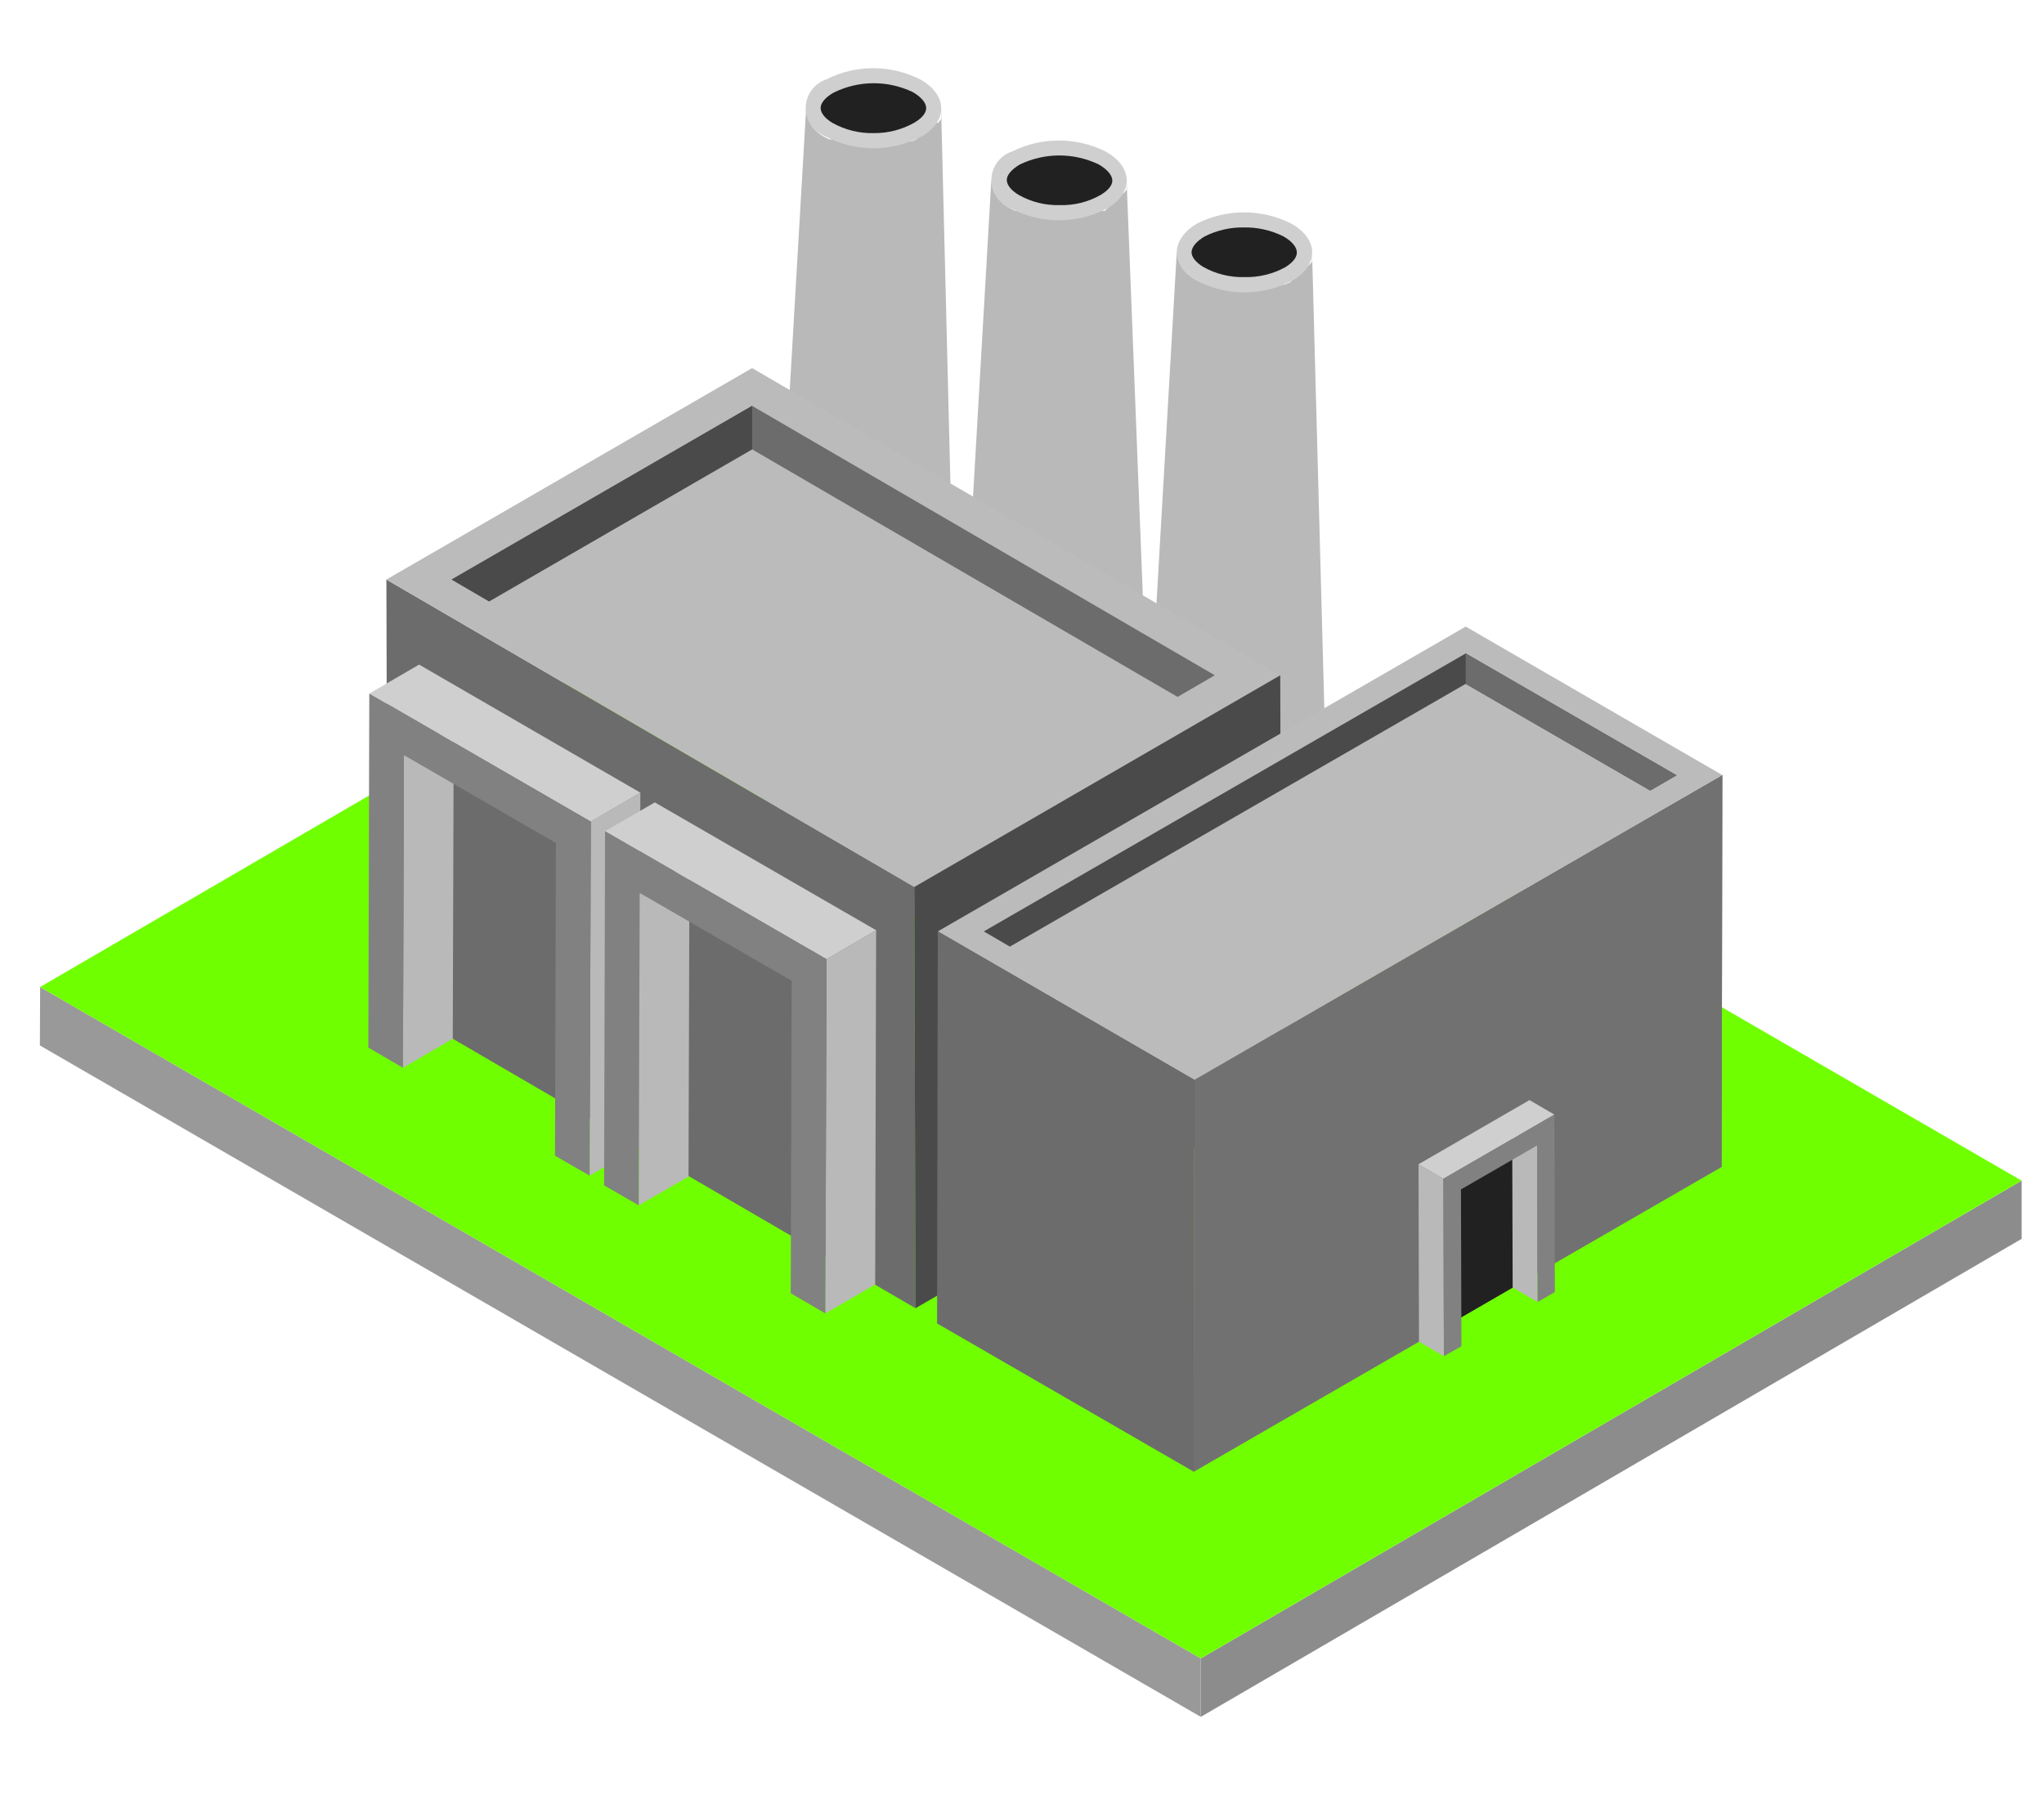 <svg width="205" height="180" viewBox="0 0 205 180" fill="none" xmlns="http://www.w3.org/2000/svg">
<g clip-path="url(#clip0_56_4844)">
<path d="M202.756 118.386V124.223L120.433 172.155V166.295L202.756 118.386Z" fill="#8C8C8C"/>
<path d="M120.432 166.295V172.155L4 104.83L4.024 98.97L120.432 166.295Z" fill="#999999"/>
<path d="M202.754 118.386L120.431 166.295L4.022 98.97L86.346 51.061L202.754 118.386Z" fill="#70FF00"/>
<path d="M94.386 10.87V11.442V11.609V11.8C94.379 11.847 94.379 11.895 94.386 11.943L94.219 12.157L94.076 12.324H93.958H93.839L93.672 12.443L93.363 12.61L91.864 13.991L91.508 14.158H91.198H91.032H90.889H90.699H90.556H90.39H90.247H90.057H89.629H89.224H88.867H85.894H85.609H85.49H85.276H85.157H84.919H84.871H84.657H84.538L84.205 14.039L83.825 13.896L83.183 13.991L82.731 13.753C82.177 13.488 81.707 13.073 81.375 12.555C81.043 12.038 80.862 11.438 80.852 10.823L76.689 82.341C76.614 83.708 76.835 85.076 77.336 86.35C77.837 87.625 78.606 88.776 79.591 89.726L80.281 90.369C80.516 90.565 80.763 90.748 81.018 90.917L81.589 91.299L82.112 91.561L82.445 91.727H82.659C82.777 91.796 82.906 91.844 83.04 91.87H83.183H83.539H83.73L84.182 92.013H84.705H84.848H85.252H85.466H85.799H87.702H88.082H88.296H88.653H88.891H89.438L90.081 91.847H90.247H90.556H90.794H91.079H91.294H91.579H91.817L92.079 91.704L92.554 91.418L93.101 91.037H93.244L93.648 90.727L93.791 90.584L94.291 90.131L94.409 89.988L94.6 89.774L94.766 89.559L94.957 89.345L95.099 89.154C95.163 89.081 95.218 89.001 95.266 88.916L95.409 88.702L95.575 88.487L95.813 88.082V87.939C95.91 87.761 95.997 87.579 96.075 87.391C96.075 87.272 96.075 87.153 96.194 87.034V86.844C96.204 86.741 96.204 86.637 96.194 86.534V86.272C96.203 86.193 96.203 86.113 96.194 86.034V85.772V85.652C96.194 85.652 96.194 85.486 96.194 85.414C96.194 85.343 96.194 85.247 96.194 85.176C96.205 85.089 96.205 85.001 96.194 84.914C96.191 84.874 96.191 84.834 96.194 84.795V84.437C96.194 84.437 96.194 84.271 96.194 84.199C96.205 84.112 96.205 84.024 96.194 83.937C96.194 83.937 96.194 83.937 96.194 83.794V83.627L94.386 10.751V10.87Z" fill="#B9B9B9"/>
<path d="M92.291 7.964C94.979 9.465 95.146 12.014 92.529 13.634C91.014 14.443 89.323 14.866 87.606 14.866C85.888 14.866 84.197 14.443 82.682 13.634C82.111 13.4 81.626 12.996 81.291 12.478C80.956 11.959 80.788 11.35 80.808 10.733C80.829 10.115 81.038 9.519 81.407 9.024C81.776 8.529 82.287 8.159 82.872 7.964C84.332 7.223 85.945 6.837 87.582 6.837C89.218 6.837 90.832 7.223 92.291 7.964Z" fill="#CFCFCF"/>
<path d="M87.631 13.348C86.185 13.381 84.756 13.028 83.492 12.324C82.731 11.871 82.303 11.323 82.303 10.823C82.303 10.322 82.802 9.727 83.635 9.274C84.863 8.672 86.21 8.354 87.578 8.346C88.945 8.338 90.297 8.639 91.532 9.227C92.364 9.703 92.864 10.275 92.888 10.799C92.911 11.323 92.483 11.823 91.746 12.276C90.494 12.993 89.073 13.364 87.631 13.348Z" fill="#212121"/>
<path d="M112.987 18.089V18.875V19.018L112.82 19.233L112.677 19.399H112.558H112.392L110.822 21.138H110.465L110.108 21.305H109.823H109.633H109.49H109.324H109.181H108.991H108.658H108.491H108.348H107.944H107.587H104.876H104.543H104.257H103.9H103.781H103.544H103.425H103.211H103.092H102.759L102.378 21.162L101.783 21.138L101.331 20.9C100.778 20.631 100.308 20.217 99.973 19.7C99.638 19.184 99.449 18.585 99.429 17.97L95.29 89.559C95.212 90.925 95.429 92.292 95.926 93.566C96.422 94.84 97.187 95.993 98.168 96.945L98.882 97.588L99.595 98.136L100.166 98.493L100.689 98.779L101.022 98.946H101.236L101.617 99.089H101.76H102.116H102.307L102.759 99.208H103.282H103.425H103.829H104.043H104.376H106.255H106.636H106.874H107.23H107.444L108.658 99.756H109.371H109.538H109.823H110.061L110.346 99.637H110.584H110.87L111.107 99.518L111.369 99.375H111.488L111.988 99.065L112.535 98.684H112.654L113.058 98.374L113.415 97.374C113.585 97.235 113.744 97.084 113.89 96.921L114.033 96.778L114.223 96.564L114.39 96.373L114.58 96.135L114.723 95.944C114.792 95.875 114.848 95.794 114.889 95.706L115.032 95.515L115.175 95.277L115.413 94.872V94.729C115.413 94.562 115.579 94.372 115.674 94.181C115.687 94.142 115.687 94.101 115.674 94.062L115.817 93.705V93.514V93.204V92.942C115.817 92.942 115.817 92.799 115.817 92.704C115.83 92.617 115.83 92.529 115.817 92.442C115.828 92.403 115.828 92.362 115.817 92.323C115.817 92.323 115.817 92.132 115.817 92.061C115.817 91.989 115.817 91.894 115.817 91.823C115.817 91.751 115.817 91.656 115.817 91.561V90.417L112.987 17.97V18.089Z" fill="#B9B9B9"/>
<path d="M110.871 15.182C113.582 16.683 113.749 19.233 111.132 20.852C109.617 21.662 107.926 22.085 106.209 22.085C104.491 22.085 102.8 21.662 101.285 20.852C100.716 20.614 100.233 20.206 99.902 19.684C99.571 19.163 99.407 18.552 99.433 17.935C99.459 17.317 99.673 16.722 100.047 16.23C100.421 15.738 100.936 15.373 101.523 15.182C102.976 14.462 104.575 14.087 106.197 14.087C107.818 14.087 109.418 14.462 110.871 15.182Z" fill="#CFCFCF"/>
<path d="M106.279 20.567C104.84 20.608 103.416 20.254 102.164 19.542C101.403 19.09 100.975 18.542 100.975 18.041C100.975 17.541 101.474 16.969 102.283 16.493C103.518 15.897 104.872 15.588 106.243 15.588C107.614 15.588 108.968 15.897 110.204 16.493C111.036 16.969 111.536 17.565 111.559 18.065C111.583 18.565 111.155 19.09 110.394 19.542C109.142 20.256 107.719 20.611 106.279 20.567Z" fill="#212121"/>
<path d="M131.589 25.308V26.094C131.596 26.141 131.596 26.189 131.589 26.237L131.422 26.451C131.373 26.512 131.317 26.568 131.256 26.618H131.113H130.97L129.424 28.285L129.163 28.404L128.83 28.547H128.544H128.402H128.235H128.092H127.926H127.783H127.593H127.45H127.26H127.117H126.736H126.403H123.478H123.145H122.883H122.431H122.193H121.979H121.789H121.67L121.337 28.428H120.98C120.777 28.404 120.578 28.356 120.386 28.285L119.934 28.047C119.38 27.779 118.91 27.364 118.575 26.847C118.24 26.331 118.052 25.733 118.031 25.117L113.892 96.802C113.818 98.164 114.036 99.525 114.533 100.796C115.029 102.065 115.792 103.214 116.77 104.163C117.008 104.401 117.246 104.592 117.484 104.806L118.197 105.331L118.792 105.688L119.315 105.974L119.648 106.117H119.862L120.219 106.26H120.362H120.719H120.909H121.361H121.908H122.051H122.455H122.645H123.002H124.881H125.262H125.5H125.856H126.07H126.641L127.26 106.093H127.426H127.712H127.95L128.235 105.974H128.473H128.758L128.972 105.855L129.258 105.712H129.377L129.852 105.426C130.044 105.313 130.227 105.185 130.4 105.045H130.542L130.947 104.711L131.089 104.568C131.272 104.436 131.439 104.284 131.589 104.116L131.732 103.973L131.922 103.758L132.088 103.568L132.255 103.353L132.421 103.139L132.588 102.924L132.731 102.71L132.873 102.472L133.111 102.067V101.924C133.111 101.757 133.278 101.566 133.373 101.376C133.373 101.376 133.373 101.376 133.373 101.257L133.515 100.899V100.709C133.515 100.709 133.515 100.518 133.515 100.399C133.515 100.399 133.515 100.399 133.515 100.256V99.994C133.504 99.923 133.504 99.851 133.515 99.78C133.515 99.78 133.515 99.589 133.515 99.494C133.518 99.454 133.518 99.414 133.515 99.375C133.515 99.375 133.515 99.208 133.515 99.113C133.515 99.017 133.515 98.97 133.515 98.874C133.504 98.795 133.504 98.715 133.515 98.636V98.398C133.527 98.311 133.527 98.223 133.515 98.136V96.897L131.589 25.188V25.308Z" fill="#B9B9B9"/>
<path d="M129.472 22.401C132.184 23.902 132.35 26.451 129.734 28.071C128.222 28.892 126.53 29.323 124.81 29.323C123.09 29.323 121.398 28.892 119.886 28.071C117.246 26.451 117.508 23.902 120.077 22.401C121.536 21.673 123.144 21.294 124.774 21.294C126.405 21.294 128.013 21.673 129.472 22.401Z" fill="#CFCFCF"/>
<path d="M124.81 27.785C123.363 27.824 121.933 27.47 120.671 26.761C119.934 26.308 119.482 25.76 119.506 25.26C119.53 24.759 120.005 24.188 120.814 23.711C122.037 23.092 123.392 22.782 124.762 22.806C126.14 22.781 127.503 23.092 128.735 23.711C129.567 24.188 130.067 24.783 130.067 25.308C130.067 25.832 129.662 26.308 128.925 26.785C127.666 27.477 126.246 27.822 124.81 27.785Z" fill="#212121"/>
<path d="M91.819 131.179L38.871 100.351L38.752 58.112L91.7 88.94L91.819 131.179Z" fill="#6C6C6C"/>
<path d="M91.701 88.94L38.753 58.112L75.431 36.91L128.402 67.713L91.701 88.94Z" fill="#BBBBBB"/>
<path d="M45.293 58.112L75.43 40.697L121.836 67.713L91.699 85.128L45.293 58.112Z" fill="#BBBBBB"/>
<path d="M75.43 45.057L118.102 69.881L121.836 67.713L75.43 40.697L45.293 58.112L49.051 60.304L75.43 45.057Z" fill="#6C6C6C"/>
<path d="M75.43 45.057V40.697L45.293 58.112L49.051 60.304L75.43 45.057Z" fill="#4A4A4A"/>
<path d="M128.401 67.713L128.52 109.952L91.818 131.179L91.699 88.94L128.401 67.713Z" fill="#4A4A4A"/>
<path d="M40.51 75.718L45.505 72.835L45.41 104.163L40.415 107.07L40.51 75.718Z" fill="#B9B9B9"/>
<path d="M59.254 82.388L64.225 79.482L64.13 114.979L59.135 117.886L59.254 82.388Z" fill="#B9B9B9"/>
<path d="M37.037 69.548L42.032 66.641L64.225 79.482L59.253 82.388L37.037 69.548Z" fill="#CFCFCF"/>
<path d="M59.254 82.388L59.135 117.886L55.662 115.884L55.757 84.533L40.51 75.718L40.415 107.07L36.942 105.045L37.038 69.548L59.254 82.388Z" fill="#818181"/>
<path d="M64.155 89.536L69.15 86.629L69.055 117.981L64.06 120.863L64.155 89.536Z" fill="#B9B9B9"/>
<path d="M82.898 96.182L87.87 93.276L87.774 128.797L82.779 131.703L82.898 96.182Z" fill="#B9B9B9"/>
<path d="M60.681 83.341L65.676 80.459L87.868 93.276L82.897 96.182L60.681 83.341Z" fill="#CFCFCF"/>
<path d="M82.898 96.182L82.779 131.703L79.306 129.678L79.402 98.35L64.155 89.536L64.06 120.863L60.587 118.862L60.682 83.341L82.898 96.182Z" fill="#818181"/>
<path d="M119.72 147.57L172.667 117.004L172.739 77.719L119.791 108.285L119.72 147.57Z" fill="#808080"/>
<path d="M119.72 147.57L172.667 117.004L172.739 77.719L119.791 108.285L119.72 147.57Z" fill="#727172"/>
<path d="M145.67 132.608L153.115 128.296V114.646L145.67 118.743V132.608Z" fill="#212121"/>
<path d="M119.789 108.285L172.737 77.719L147 62.829L94.053 93.395L119.789 108.285Z" fill="#BBBBBB"/>
<path d="M168.147 77.743L147.001 65.522L98.668 93.395L119.79 105.616L168.147 77.743Z" fill="#BBBBBB"/>
<path d="M147.001 68.571L101.284 94.92L98.668 93.395L147.001 65.522L168.147 77.743L165.507 79.268L147.001 68.571Z" fill="#4A4A4A"/>
<path d="M147.001 68.571V65.522L168.147 77.743L165.506 79.268L147.001 68.571Z" fill="#6C6C6C"/>
<path d="M94.054 93.395L93.982 132.704L119.719 147.57L119.79 108.285L94.054 93.395Z" fill="#6C6C6C"/>
<path d="M154.161 114.86L151.663 113.407L151.711 129.106L154.208 130.56L154.161 114.86Z" fill="#B9B9B9"/>
<path d="M144.765 118.195L142.268 116.742L142.315 134.538L144.813 135.991L144.765 118.195Z" fill="#B9B9B9"/>
<path d="M155.897 111.763L153.399 110.31L142.268 116.742L144.765 118.195L155.897 111.763Z" fill="#CFCFCF"/>
<path d="M144.765 118.195L144.812 135.991L146.572 134.991L146.525 119.267L154.16 114.86L154.208 130.56L155.944 129.559L155.896 111.763L144.765 118.195Z" fill="#818181"/>
</g>
<defs>
<clipPath id="clip0_56_4844">
<rect width="205" height="180" fill="white"/>
</clipPath>
</defs>
</svg>
